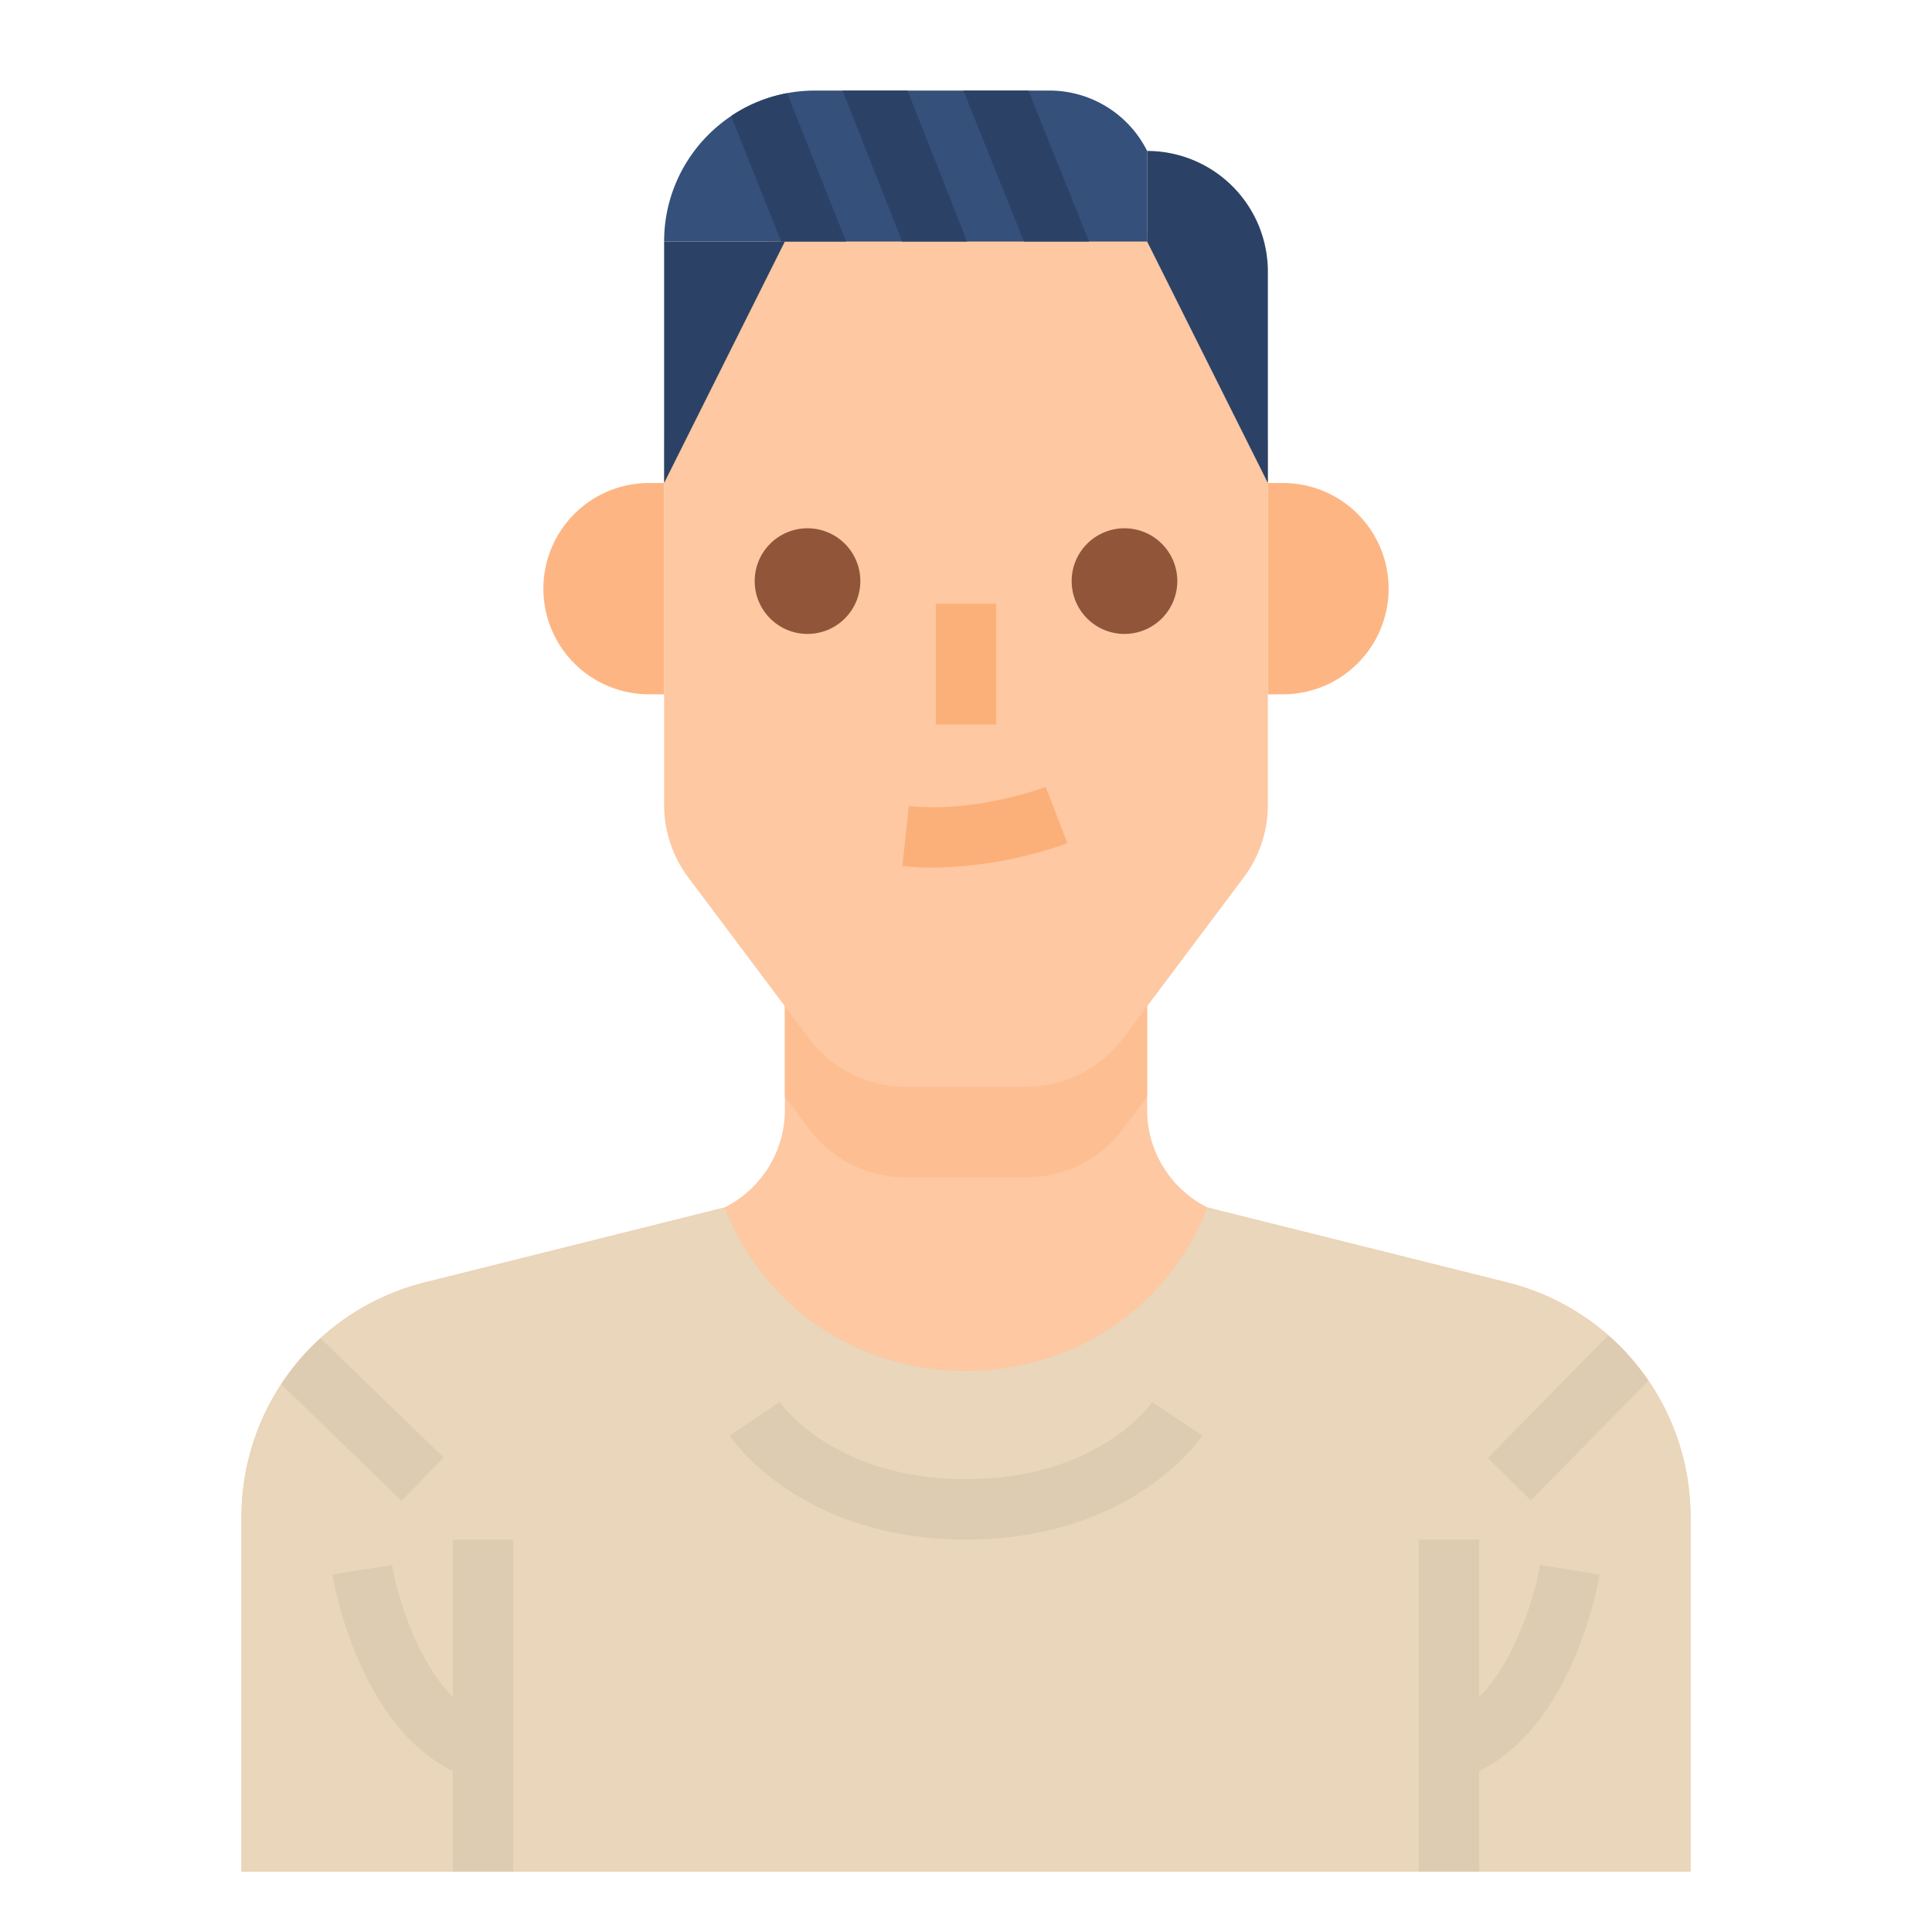<svg xmlns="http://www.w3.org/2000/svg" viewBox="0 0 512 512"><title>avatar-man-young-shirt</title><g id="Flat"><path d="M448,401.97V496H64V401.97a64,64,0,0,1,48.48-62.09L192,320a28.939,28.939,0,0,0,16-25.89V240h96v54.11A28.939,28.939,0,0,0,320,320l79.52,19.88A64,64,0,0,1,448,401.97Z" style="fill:#fdc8a2"/><path d="M304,240v50.67l-6.4,8.53c-.51.68-1.04,1.33-1.6,1.96A31.992,31.992,0,0,1,272,312H240a31.992,31.992,0,0,1-24-10.84c-.56-.63-1.09-1.28-1.6-1.96l-6.4-8.53V240Z" style="fill:#fdbf92"/><path d="M436.86,365.89a64.1,64.1,0,0,0-37.34-26.01L320,320c-11.56,28.88-37.78,43.33-64,43.33S203.56,348.88,192,320l-79.52,19.88A64,64,0,0,0,64,401.97V496H448V401.97A63.812,63.812,0,0,0,436.86,365.89Z" style="fill:#e9d6bb"/><path d="M256,408c-43.778,0-61.906-26.437-62.656-27.562L200,376l6.62-4.491C207.2,372.346,221.175,392,256,392c35.311,0,49.207-20.233,49.344-20.438l13.312,8.876C317.906,381.563,299.778,408,256,408Z" style="fill:#deccb2"/><rect x="120" y="408" width="16" height="88" style="fill:#deccb2"/><rect x="376" y="408" width="16" height="88" style="fill:#deccb2"/><path d="M117.56,386.25l-11.12,11.5L74.51,366.83a64.09,64.09,0,0,1,10.41-12.19Z" style="fill:#deccb2"/><path d="M436.86,365.89l-31.15,31.72-11.42-11.22,31.93-32.51A63.61,63.61,0,0,1,436.86,365.89Z" style="fill:#deccb2"/><path d="M125.613,471.636C95.629,462.266,88.394,419.1,88.1,417.264l15.8-2.539c1.595,9.777,9.462,36.318,26.49,41.639Z" style="fill:#deccb2"/><path d="M386.387,471.636l-4.774-15.272c17.028-5.321,24.895-31.862,26.49-41.639l15.8,2.539C423.606,419.1,416.371,462.266,386.387,471.636Z" style="fill:#deccb2"/><path d="M336,120v93.33a32.017,32.017,0,0,1-6.4,19.2l-32,42.67c-.51.68-1.04,1.33-1.6,1.96A31.992,31.992,0,0,1,272,288H240a31.992,31.992,0,0,1-24-10.84c-.56-.63-1.09-1.28-1.6-1.96l-32-42.67a32.017,32.017,0,0,1-6.4-19.2V120c0-44.18,35.82-72,80-72,22.09,0,42.09,6.96,56.57,19.43S336,97.91,336,120Z" style="fill:#fdc8a2"/><path d="M214,168a14,14,0,1,1,14-14A14.015,14.015,0,0,1,214,168Z" style="fill:#91563a"/><path d="M298,168a14,14,0,1,1,14-14A14.015,14.015,0,0,1,298,168Z" style="fill:#91563a"/><path d="M172,184h4V128h-4a28,28,0,0,0-28,28h0A28,28,0,0,0,172,184Z" style="fill:#fdb683"/><path d="M340,128h-4v56h4a28,28,0,0,0,28-28h0A28,28,0,0,0,340,128Z" style="fill:#fdb683"/><rect x="248" y="160" width="16" height="32" style="fill:#fcb079"/><path d="M247.25,229.929a76.468,76.468,0,0,1-8.1-.417l1.694-15.91c17.882,1.9,36.1-5,36.284-5.07l5.738,14.936A110.331,110.331,0,0,1,247.25,229.929Z" style="fill:#fcb079"/><path d="M304,64l32,64V72a32,32,0,0,0-32-32h0Z" style="fill:#2b4266"/><polygon points="176 128 176 64 208 64 176 128" style="fill:#2b4266"/><path d="M304,40V64H176a39.875,39.875,0,0,1,11.72-28.28,40.63,40.63,0,0,1,6.04-4.97,39.662,39.662,0,0,1,14.81-6.06A40.424,40.424,0,0,1,216,24h62.11A28.939,28.939,0,0,1,304,40Z" style="fill:#34507b"/><polygon points="288.6 64 271.36 64 255.31 24 272.54 24 288.6 64" style="fill:#2b4266"/><polygon points="256.28 64 239.08 64 223.29 24 240.5 24 256.28 64" style="fill:#2b4266"/><path d="M224.23,64H207.01L193.76,30.75a39.662,39.662,0,0,1,14.81-6.06Z" style="fill:#2b4266"/></g></svg>
